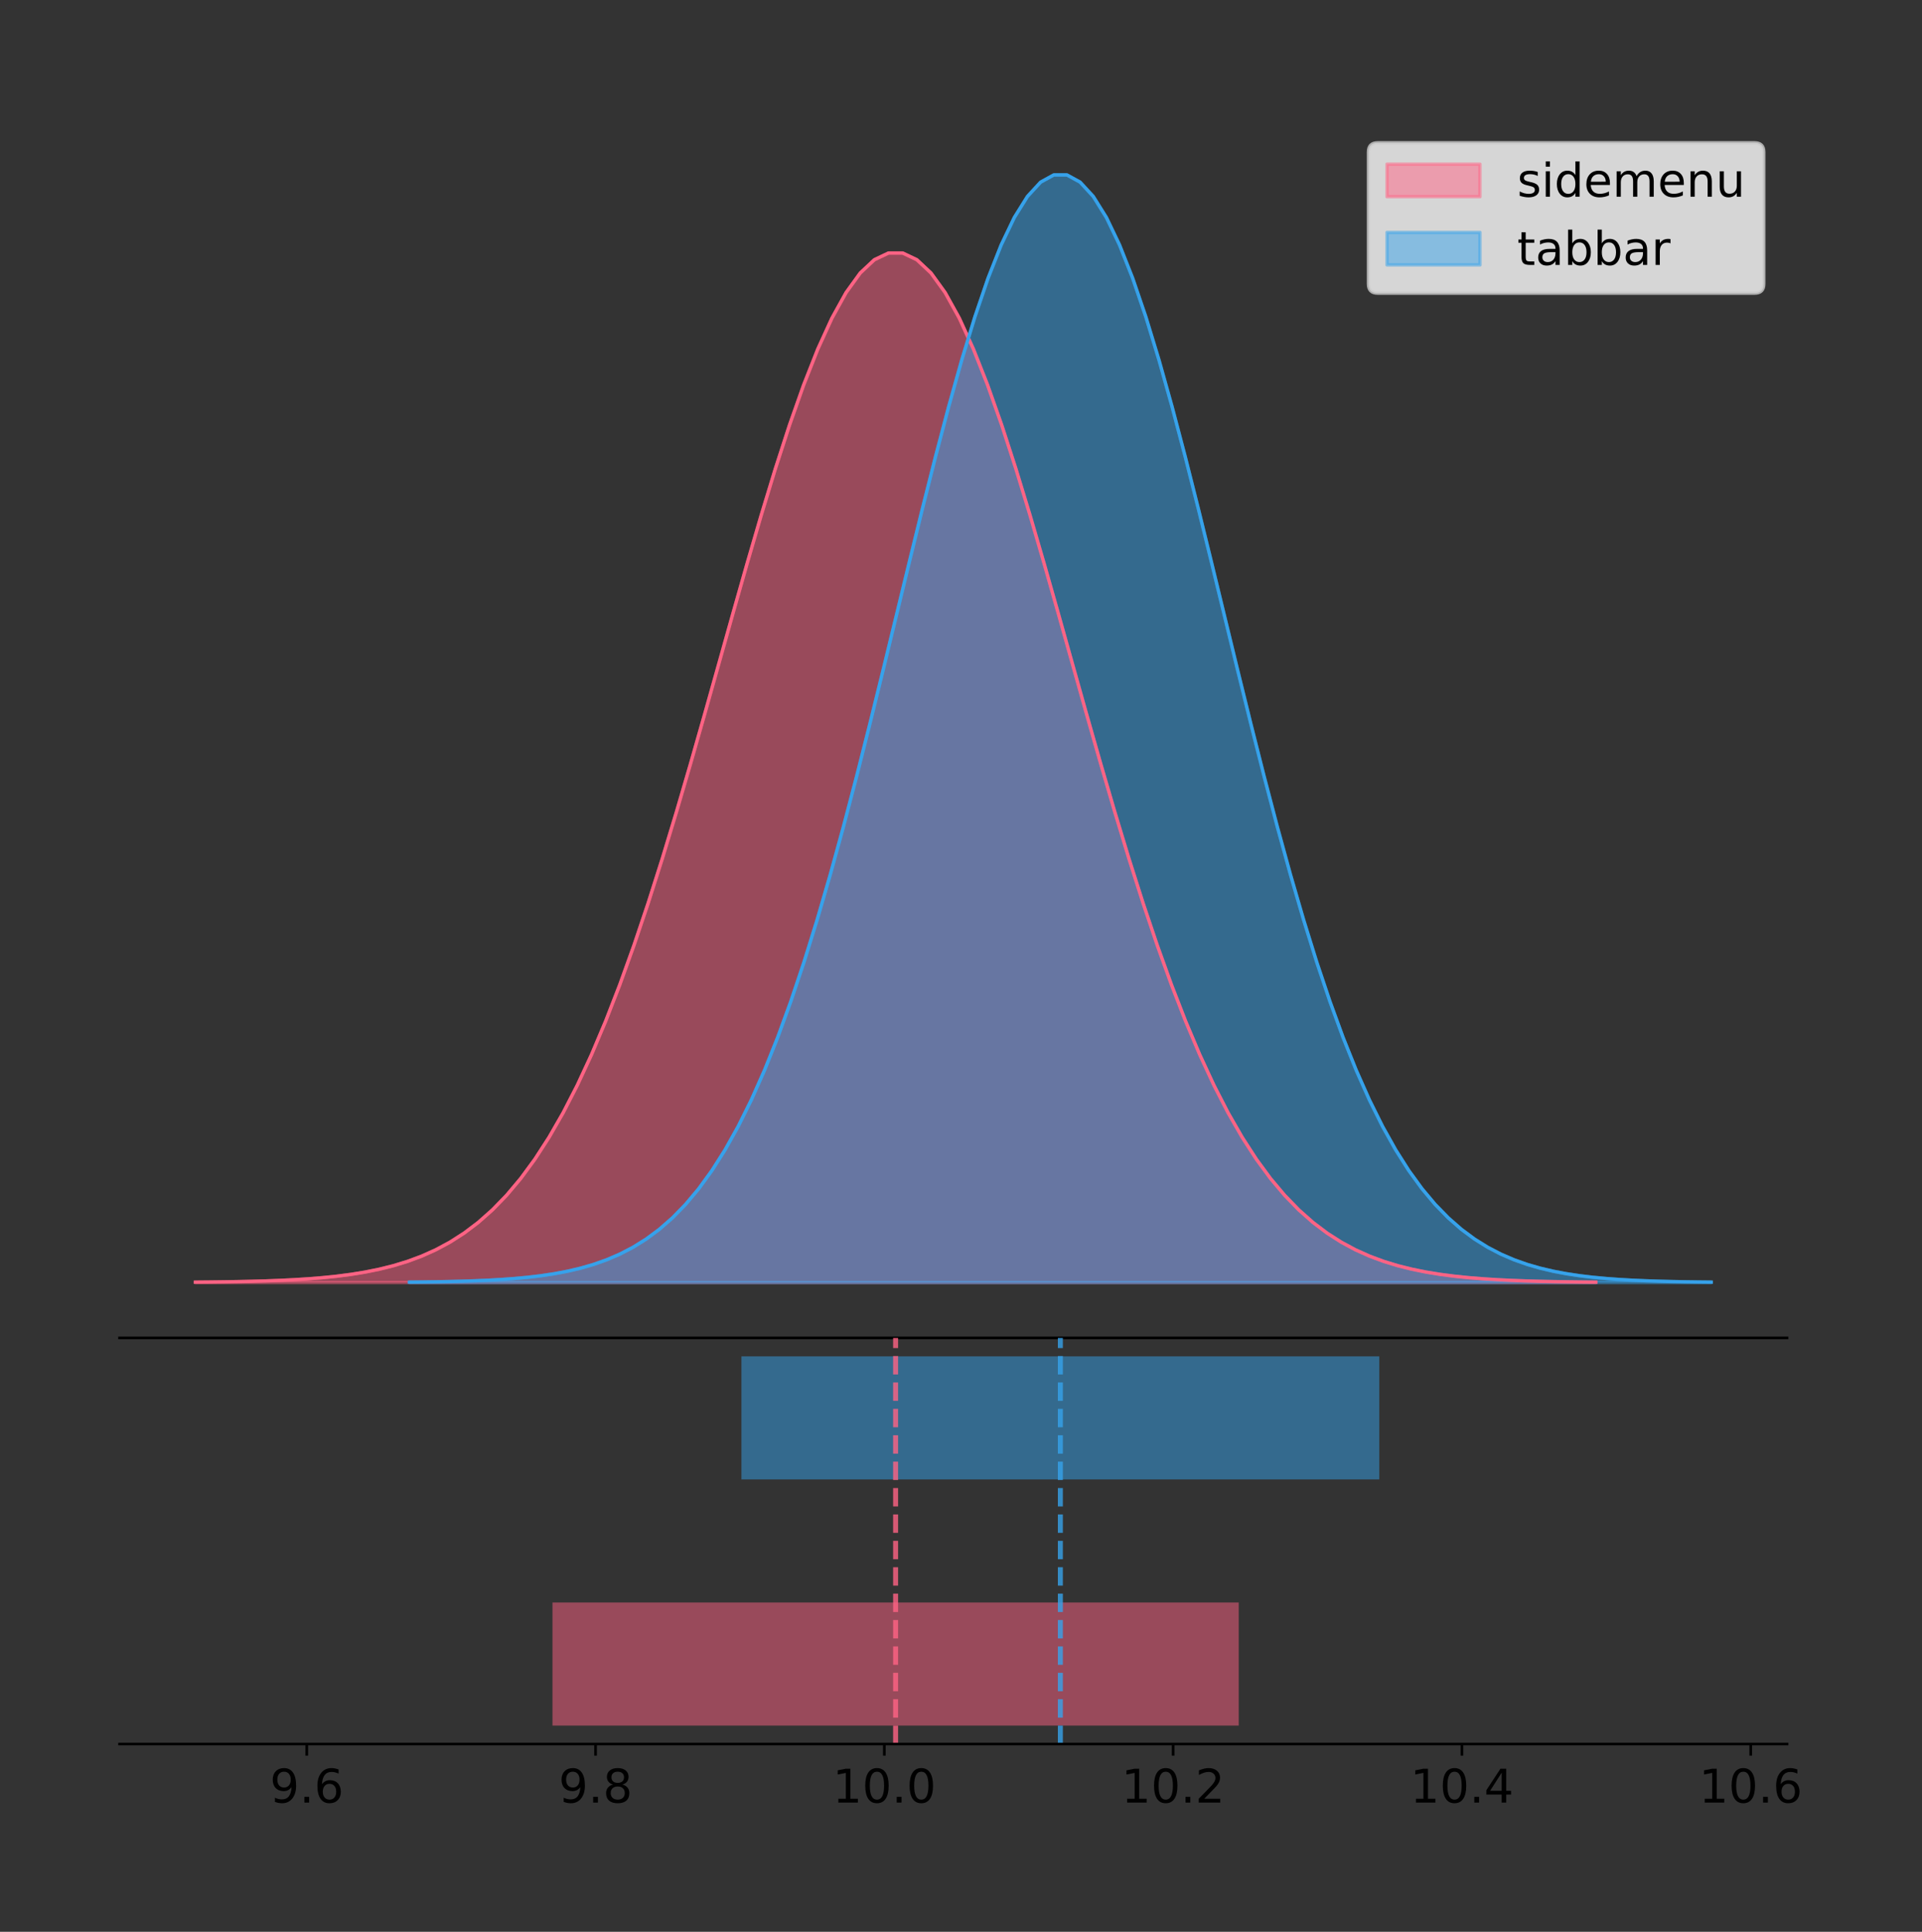 <?xml version="1.0" encoding="utf-8" standalone="no"?>
<!DOCTYPE svg PUBLIC "-//W3C//DTD SVG 1.1//EN"
  "http://www.w3.org/Graphics/SVG/1.1/DTD/svg11.dtd">
<!-- Created with matplotlib (https://matplotlib.org/) -->
<svg height="581.789pt" version="1.1" viewBox="0 0 578.84 581.789" width="578.84pt" xmlns="http://www.w3.org/2000/svg" xmlns:xlink="http://www.w3.org/1999/xlink">
 <rect x="0" y="0" width="578.84" height="581.789" fill="#333333" stroke="none"/>
 <defs>
  <style type="text/css">
*{stroke-linecap:butt;stroke-linejoin:round;}
  </style>
 </defs>
 <g id="figure_1">
  <g id="patch_1">
   <path d="M 0 581.789 
L 578.84 581.789 
L 578.84 0 
L 0 0 
z
" style="fill:none;"/>
  </g>
  <g id="axes_1">
   <g id="patch_2">
    <path d="M 36 402.93 
L 538.2 402.93 
L 538.2 36 
L 36 36 
z
" style="fill:none;"/>
   </g>
   <g id="PolyCollection_1">
    <defs>
     <path d="M 58.827 -195.538 
L 58.827 -195.642 
L 63.088 -195.681 
L 67.348 -195.734 
L 71.609 -195.805 
L 75.87 -195.898 
L 80.13 -196.021 
L 84.391 -196.182 
L 88.651 -196.39 
L 92.912 -196.659 
L 97.173 -197.003 
L 101.433 -197.441 
L 105.694 -197.993 
L 109.954 -198.684 
L 114.215 -199.544 
L 118.476 -200.606 
L 122.736 -201.907 
L 126.997 -203.49 
L 131.257 -205.402 
L 135.518 -207.695 
L 139.778 -210.422 
L 144.039 -213.643 
L 148.3 -217.418 
L 152.56 -221.808 
L 156.821 -226.873 
L 161.081 -232.671 
L 165.342 -239.256 
L 169.603 -246.673 
L 173.863 -254.96 
L 178.124 -264.14 
L 182.384 -274.223 
L 186.645 -285.2 
L 190.906 -297.044 
L 195.166 -309.704 
L 199.427 -323.108 
L 203.687 -337.158 
L 207.948 -351.731 
L 212.208 -366.683 
L 216.469 -381.846 
L 220.73 -397.032 
L 224.99 -412.038 
L 229.251 -426.647 
L 233.511 -440.636 
L 237.772 -453.781 
L 242.033 -465.859 
L 246.293 -476.66 
L 250.554 -485.99 
L 254.814 -493.677 
L 259.075 -499.575 
L 263.336 -503.571 
L 267.596 -505.589 
L 271.857 -505.589 
L 276.117 -503.571 
L 280.378 -499.575 
L 284.639 -493.677 
L 288.899 -485.99 
L 293.16 -476.66 
L 297.42 -465.859 
L 301.681 -453.781 
L 305.941 -440.636 
L 310.202 -426.647 
L 314.463 -412.038 
L 318.723 -397.032 
L 322.984 -381.846 
L 327.244 -366.683 
L 331.505 -351.731 
L 335.766 -337.158 
L 340.026 -323.108 
L 344.287 -309.704 
L 348.547 -297.044 
L 352.808 -285.2 
L 357.069 -274.223 
L 361.329 -264.14 
L 365.59 -254.96 
L 369.85 -246.673 
L 374.111 -239.256 
L 378.371 -232.671 
L 382.632 -226.873 
L 386.893 -221.808 
L 391.153 -217.418 
L 395.414 -213.643 
L 399.674 -210.422 
L 403.935 -207.695 
L 408.196 -205.402 
L 412.456 -203.49 
L 416.717 -201.907 
L 420.977 -200.606 
L 425.238 -199.544 
L 429.499 -198.684 
L 433.759 -197.993 
L 438.02 -197.441 
L 442.28 -197.003 
L 446.541 -196.659 
L 450.801 -196.39 
L 455.062 -196.182 
L 459.323 -196.021 
L 463.583 -195.898 
L 467.844 -195.805 
L 472.104 -195.734 
L 476.365 -195.681 
L 480.626 -195.642 
L 480.626 -195.538 
L 480.626 -195.538 
L 476.365 -195.538 
L 472.104 -195.538 
L 467.844 -195.538 
L 463.583 -195.538 
L 459.323 -195.538 
L 455.062 -195.538 
L 450.801 -195.538 
L 446.541 -195.538 
L 442.28 -195.538 
L 438.02 -195.538 
L 433.759 -195.538 
L 429.499 -195.538 
L 425.238 -195.538 
L 420.977 -195.538 
L 416.717 -195.538 
L 412.456 -195.538 
L 408.196 -195.538 
L 403.935 -195.538 
L 399.674 -195.538 
L 395.414 -195.538 
L 391.153 -195.538 
L 386.893 -195.538 
L 382.632 -195.538 
L 378.371 -195.538 
L 374.111 -195.538 
L 369.85 -195.538 
L 365.59 -195.538 
L 361.329 -195.538 
L 357.069 -195.538 
L 352.808 -195.538 
L 348.547 -195.538 
L 344.287 -195.538 
L 340.026 -195.538 
L 335.766 -195.538 
L 331.505 -195.538 
L 327.244 -195.538 
L 322.984 -195.538 
L 318.723 -195.538 
L 314.463 -195.538 
L 310.202 -195.538 
L 305.941 -195.538 
L 301.681 -195.538 
L 297.42 -195.538 
L 293.16 -195.538 
L 288.899 -195.538 
L 284.639 -195.538 
L 280.378 -195.538 
L 276.117 -195.538 
L 271.857 -195.538 
L 267.596 -195.538 
L 263.336 -195.538 
L 259.075 -195.538 
L 254.814 -195.538 
L 250.554 -195.538 
L 246.293 -195.538 
L 242.033 -195.538 
L 237.772 -195.538 
L 233.511 -195.538 
L 229.251 -195.538 
L 224.99 -195.538 
L 220.73 -195.538 
L 216.469 -195.538 
L 212.208 -195.538 
L 207.948 -195.538 
L 203.687 -195.538 
L 199.427 -195.538 
L 195.166 -195.538 
L 190.906 -195.538 
L 186.645 -195.538 
L 182.384 -195.538 
L 178.124 -195.538 
L 173.863 -195.538 
L 169.603 -195.538 
L 165.342 -195.538 
L 161.081 -195.538 
L 156.821 -195.538 
L 152.56 -195.538 
L 148.3 -195.538 
L 144.039 -195.538 
L 139.778 -195.538 
L 135.518 -195.538 
L 131.257 -195.538 
L 126.997 -195.538 
L 122.736 -195.538 
L 118.476 -195.538 
L 114.215 -195.538 
L 109.954 -195.538 
L 105.694 -195.538 
L 101.433 -195.538 
L 97.173 -195.538 
L 92.912 -195.538 
L 88.651 -195.538 
L 84.391 -195.538 
L 80.13 -195.538 
L 75.87 -195.538 
L 71.609 -195.538 
L 67.348 -195.538 
L 63.088 -195.538 
L 58.827 -195.538 
z
" id="m5c754a6fcc" style="stroke:#ff6384;stroke-opacity:0.5;"/>
    </defs>
    <g clip-path="url(#p0a3965455f)">
     <use style="fill:#ff6384;fill-opacity:0.5;stroke:#ff6384;stroke-opacity:0.5;" x="0" xlink:href="#m5c754a6fcc" y="581.789"/>
    </g>
   </g>
   <g id="PolyCollection_2">
    <defs>
     <path d="M 123.317 -195.538 
L 123.317 -195.65 
L 127.277 -195.692 
L 131.237 -195.749 
L 135.197 -195.825 
L 139.157 -195.925 
L 143.118 -196.058 
L 147.078 -196.23 
L 151.038 -196.455 
L 154.998 -196.744 
L 158.958 -197.115 
L 162.918 -197.585 
L 166.879 -198.179 
L 170.839 -198.923 
L 174.799 -199.848 
L 178.759 -200.99 
L 182.719 -202.39 
L 186.679 -204.093 
L 190.64 -206.151 
L 194.6 -208.617 
L 198.56 -211.552 
L 202.52 -215.017 
L 206.48 -219.078 
L 210.44 -223.801 
L 214.4 -229.25 
L 218.361 -235.488 
L 222.321 -242.572 
L 226.281 -250.552 
L 230.241 -259.468 
L 234.201 -269.344 
L 238.161 -280.192 
L 242.122 -292.002 
L 246.082 -304.744 
L 250.042 -318.365 
L 254.002 -332.786 
L 257.962 -347.901 
L 261.922 -363.58 
L 265.883 -379.667 
L 269.843 -395.98 
L 273.803 -412.318 
L 277.763 -428.462 
L 281.723 -444.18 
L 285.683 -459.23 
L 289.644 -473.372 
L 293.604 -486.366 
L 297.564 -497.987 
L 301.524 -508.025 
L 305.484 -516.294 
L 309.444 -522.64 
L 313.405 -526.94 
L 317.365 -529.111 
L 321.325 -529.111 
L 325.285 -526.94 
L 329.245 -522.64 
L 333.205 -516.294 
L 337.165 -508.025 
L 341.126 -497.987 
L 345.086 -486.366 
L 349.046 -473.372 
L 353.006 -459.23 
L 356.966 -444.18 
L 360.926 -428.462 
L 364.887 -412.318 
L 368.847 -395.98 
L 372.807 -379.667 
L 376.767 -363.58 
L 380.727 -347.901 
L 384.687 -332.786 
L 388.648 -318.365 
L 392.608 -304.744 
L 396.568 -292.002 
L 400.528 -280.192 
L 404.488 -269.344 
L 408.448 -259.468 
L 412.409 -250.552 
L 416.369 -242.572 
L 420.329 -235.488 
L 424.289 -229.25 
L 428.249 -223.801 
L 432.209 -219.078 
L 436.17 -215.017 
L 440.13 -211.552 
L 444.09 -208.617 
L 448.05 -206.151 
L 452.01 -204.093 
L 455.97 -202.39 
L 459.93 -200.99 
L 463.891 -199.848 
L 467.851 -198.923 
L 471.811 -198.179 
L 475.771 -197.585 
L 479.731 -197.115 
L 483.691 -196.744 
L 487.652 -196.455 
L 491.612 -196.23 
L 495.572 -196.058 
L 499.532 -195.925 
L 503.492 -195.825 
L 507.452 -195.749 
L 511.413 -195.692 
L 515.373 -195.65 
L 515.373 -195.538 
L 515.373 -195.538 
L 511.413 -195.538 
L 507.452 -195.538 
L 503.492 -195.538 
L 499.532 -195.538 
L 495.572 -195.538 
L 491.612 -195.538 
L 487.652 -195.538 
L 483.691 -195.538 
L 479.731 -195.538 
L 475.771 -195.538 
L 471.811 -195.538 
L 467.851 -195.538 
L 463.891 -195.538 
L 459.93 -195.538 
L 455.97 -195.538 
L 452.01 -195.538 
L 448.05 -195.538 
L 444.09 -195.538 
L 440.13 -195.538 
L 436.17 -195.538 
L 432.209 -195.538 
L 428.249 -195.538 
L 424.289 -195.538 
L 420.329 -195.538 
L 416.369 -195.538 
L 412.409 -195.538 
L 408.448 -195.538 
L 404.488 -195.538 
L 400.528 -195.538 
L 396.568 -195.538 
L 392.608 -195.538 
L 388.648 -195.538 
L 384.687 -195.538 
L 380.727 -195.538 
L 376.767 -195.538 
L 372.807 -195.538 
L 368.847 -195.538 
L 364.887 -195.538 
L 360.926 -195.538 
L 356.966 -195.538 
L 353.006 -195.538 
L 349.046 -195.538 
L 345.086 -195.538 
L 341.126 -195.538 
L 337.165 -195.538 
L 333.205 -195.538 
L 329.245 -195.538 
L 325.285 -195.538 
L 321.325 -195.538 
L 317.365 -195.538 
L 313.405 -195.538 
L 309.444 -195.538 
L 305.484 -195.538 
L 301.524 -195.538 
L 297.564 -195.538 
L 293.604 -195.538 
L 289.644 -195.538 
L 285.683 -195.538 
L 281.723 -195.538 
L 277.763 -195.538 
L 273.803 -195.538 
L 269.843 -195.538 
L 265.883 -195.538 
L 261.922 -195.538 
L 257.962 -195.538 
L 254.002 -195.538 
L 250.042 -195.538 
L 246.082 -195.538 
L 242.122 -195.538 
L 238.161 -195.538 
L 234.201 -195.538 
L 230.241 -195.538 
L 226.281 -195.538 
L 222.321 -195.538 
L 218.361 -195.538 
L 214.4 -195.538 
L 210.44 -195.538 
L 206.48 -195.538 
L 202.52 -195.538 
L 198.56 -195.538 
L 194.6 -195.538 
L 190.64 -195.538 
L 186.679 -195.538 
L 182.719 -195.538 
L 178.759 -195.538 
L 174.799 -195.538 
L 170.839 -195.538 
L 166.879 -195.538 
L 162.918 -195.538 
L 158.958 -195.538 
L 154.998 -195.538 
L 151.038 -195.538 
L 147.078 -195.538 
L 143.118 -195.538 
L 139.157 -195.538 
L 135.197 -195.538 
L 131.237 -195.538 
L 127.277 -195.538 
L 123.317 -195.538 
z
" id="ma6c13bc9f1" style="stroke:#36a2eb;stroke-opacity:0.5;"/>
    </defs>
    <g clip-path="url(#p0a3965455f)">
     <use style="fill:#36a2eb;fill-opacity:0.5;stroke:#36a2eb;stroke-opacity:0.5;" x="0" xlink:href="#ma6c13bc9f1" y="581.789"/>
    </g>
   </g>
   <g id="line2d_1">
    <path clip-path="url(#p0a3965455f)" d="M 58.827 386.147 
L 63.088 386.108 
L 67.348 386.055 
L 71.609 385.985 
L 75.87 385.891 
L 80.13 385.768 
L 84.391 385.608 
L 88.651 385.399 
L 92.912 385.13 
L 97.173 384.786 
L 101.433 384.348 
L 105.694 383.797 
L 109.954 383.105 
L 114.215 382.245 
L 118.476 381.184 
L 122.736 379.883 
L 126.997 378.299 
L 131.257 376.387 
L 135.518 374.095 
L 139.778 371.367 
L 144.039 368.146 
L 148.3 364.371 
L 152.56 359.982 
L 156.821 354.917 
L 161.081 349.118 
L 165.342 342.534 
L 169.603 335.116 
L 173.863 326.83 
L 178.124 317.649 
L 182.384 307.567 
L 186.645 296.589 
L 190.906 284.745 
L 195.166 272.085 
L 199.427 258.681 
L 203.687 244.632 
L 207.948 230.058 
L 212.208 215.106 
L 216.469 199.943 
L 220.73 184.757 
L 224.99 169.751 
L 229.251 155.142 
L 233.511 141.153 
L 237.772 128.009 
L 242.033 115.931 
L 246.293 105.129 
L 250.554 95.799 
L 254.814 88.113 
L 259.075 82.215 
L 263.336 78.218 
L 267.596 76.2 
L 271.857 76.2 
L 276.117 78.218 
L 280.378 82.215 
L 284.639 88.113 
L 288.899 95.799 
L 293.16 105.129 
L 297.42 115.931 
L 301.681 128.009 
L 305.941 141.153 
L 310.202 155.142 
L 314.463 169.751 
L 318.723 184.757 
L 322.984 199.943 
L 327.244 215.106 
L 331.505 230.058 
L 335.766 244.632 
L 340.026 258.681 
L 344.287 272.085 
L 348.547 284.745 
L 352.808 296.589 
L 357.069 307.567 
L 361.329 317.649 
L 365.59 326.83 
L 369.85 335.116 
L 374.111 342.534 
L 378.371 349.118 
L 382.632 354.917 
L 386.893 359.982 
L 391.153 364.371 
L 395.414 368.146 
L 399.674 371.367 
L 403.935 374.095 
L 408.196 376.387 
L 412.456 378.299 
L 416.717 379.883 
L 420.977 381.184 
L 425.238 382.245 
L 429.499 383.105 
L 433.759 383.797 
L 438.02 384.348 
L 442.28 384.786 
L 446.541 385.13 
L 450.801 385.399 
L 455.062 385.608 
L 459.323 385.768 
L 463.583 385.891 
L 467.844 385.985 
L 472.104 386.055 
L 476.365 386.108 
L 480.626 386.147 
" style="fill:none;stroke:#ff6384;stroke-linecap:square;"/>
   </g>
   <g id="line2d_2">
    <path clip-path="url(#p0a3965455f)" d="M 123.317 386.139 
L 127.277 386.097 
L 131.237 386.04 
L 135.197 385.965 
L 139.157 385.864 
L 143.118 385.732 
L 147.078 385.559 
L 151.038 385.334 
L 154.998 385.045 
L 158.958 384.675 
L 162.918 384.204 
L 166.879 383.61 
L 170.839 382.867 
L 174.799 381.941 
L 178.759 380.799 
L 182.719 379.399 
L 186.679 377.696 
L 190.64 375.639 
L 194.6 373.172 
L 198.56 370.238 
L 202.52 366.772 
L 206.48 362.711 
L 210.44 357.989 
L 214.4 352.539 
L 218.361 346.301 
L 222.321 339.217 
L 226.281 331.237 
L 230.241 322.322 
L 234.201 312.445 
L 238.161 301.597 
L 242.122 289.787 
L 246.082 277.045 
L 250.042 263.424 
L 254.002 249.004 
L 257.962 233.888 
L 261.922 218.209 
L 265.883 202.123 
L 269.843 185.809 
L 273.803 169.471 
L 277.763 153.327 
L 281.723 137.61 
L 285.683 122.559 
L 289.644 108.418 
L 293.604 95.423 
L 297.564 83.803 
L 301.524 73.765 
L 305.484 65.495 
L 309.444 59.15 
L 313.405 54.85 
L 317.365 52.679 
L 321.325 52.679 
L 325.285 54.85 
L 329.245 59.15 
L 333.205 65.495 
L 337.165 73.765 
L 341.126 83.803 
L 345.086 95.423 
L 349.046 108.418 
L 353.006 122.559 
L 356.966 137.61 
L 360.926 153.327 
L 364.887 169.471 
L 368.847 185.809 
L 372.807 202.123 
L 376.767 218.209 
L 380.727 233.888 
L 384.687 249.004 
L 388.648 263.424 
L 392.608 277.045 
L 396.568 289.787 
L 400.528 301.597 
L 404.488 312.445 
L 408.448 322.322 
L 412.409 331.237 
L 416.369 339.217 
L 420.329 346.301 
L 424.289 352.539 
L 428.249 357.989 
L 432.209 362.711 
L 436.17 366.772 
L 440.13 370.238 
L 444.09 373.172 
L 448.05 375.639 
L 452.01 377.696 
L 455.97 379.399 
L 459.93 380.799 
L 463.891 381.941 
L 467.851 382.867 
L 471.811 383.61 
L 475.771 384.204 
L 479.731 384.675 
L 483.691 385.045 
L 487.652 385.334 
L 491.612 385.559 
L 495.572 385.732 
L 499.532 385.864 
L 503.492 385.965 
L 507.452 386.04 
L 511.413 386.097 
L 515.373 386.139 
" style="fill:none;stroke:#36a2eb;stroke-linecap:square;"/>
   </g>
   <g id="patch_3">
    <path d="M 36 402.93 
L 538.2 402.93 
" style="fill:none;stroke:#000000;stroke-linecap:square;stroke-linejoin:miter;stroke-width:0.8;"/>
   </g>
   <g id="legend_1">
    <g id="patch_4">
     <path d="M 414.919 88.299 
L 528.4 88.299 
Q 531.2 88.299 531.2 85.499 
L 531.2 45.8 
Q 531.2 43 528.4 43 
L 414.919 43 
Q 412.119 43 412.119 45.8 
L 412.119 85.499 
Q 412.119 88.299 414.919 88.299 
z
" style="fill:#ffffff;opacity:0.8;stroke:#cccccc;stroke-linejoin:miter;"/>
    </g>
    <g id="patch_5">
     <path d="M 417.719 59.238 
L 445.719 59.238 
L 445.719 49.438 
L 417.719 49.438 
z
" style="fill:#ff6384;opacity:0.5;stroke:#ff6384;stroke-linejoin:miter;"/>
    </g>
    <g id="text_1">
     <!-- sidemenu -->
     <defs>
      <path d="M 44.281 53.078 
L 44.281 44.578 
Q 40.484 46.531 36.375 47.5 
Q 32.281 48.484 27.875 48.484 
Q 21.188 48.484 17.844 46.438 
Q 14.5 44.391 14.5 40.281 
Q 14.5 37.156 16.891 35.375 
Q 19.281 33.594 26.516 31.984 
L 29.594 31.297 
Q 39.156 29.25 43.188 25.516 
Q 47.219 21.781 47.219 15.094 
Q 47.219 7.469 41.188 3.016 
Q 35.156 -1.422 24.609 -1.422 
Q 20.219 -1.422 15.453 -0.562 
Q 10.688 0.297 5.422 2 
L 5.422 11.281 
Q 10.406 8.688 15.234 7.391 
Q 20.062 6.109 24.812 6.109 
Q 31.156 6.109 34.562 8.281 
Q 37.984 10.453 37.984 14.406 
Q 37.984 18.062 35.516 20.016 
Q 33.062 21.969 24.703 23.781 
L 21.578 24.516 
Q 13.234 26.266 9.516 29.906 
Q 5.812 33.547 5.812 39.891 
Q 5.812 47.609 11.281 51.797 
Q 16.75 56 26.812 56 
Q 31.781 56 36.172 55.266 
Q 40.578 54.547 44.281 53.078 
z
" id="DejaVuSans-115"/>
      <path d="M 9.422 54.688 
L 18.406 54.688 
L 18.406 0 
L 9.422 0 
z
M 9.422 75.984 
L 18.406 75.984 
L 18.406 64.594 
L 9.422 64.594 
z
" id="DejaVuSans-105"/>
      <path d="M 45.406 46.391 
L 45.406 75.984 
L 54.391 75.984 
L 54.391 0 
L 45.406 0 
L 45.406 8.203 
Q 42.578 3.328 38.25 0.953 
Q 33.938 -1.422 27.875 -1.422 
Q 17.969 -1.422 11.734 6.484 
Q 5.516 14.406 5.516 27.297 
Q 5.516 40.188 11.734 48.094 
Q 17.969 56 27.875 56 
Q 33.938 56 38.25 53.625 
Q 42.578 51.266 45.406 46.391 
z
M 14.797 27.297 
Q 14.797 17.391 18.875 11.75 
Q 22.953 6.109 30.078 6.109 
Q 37.203 6.109 41.297 11.75 
Q 45.406 17.391 45.406 27.297 
Q 45.406 37.203 41.297 42.844 
Q 37.203 48.484 30.078 48.484 
Q 22.953 48.484 18.875 42.844 
Q 14.797 37.203 14.797 27.297 
z
" id="DejaVuSans-100"/>
      <path d="M 56.203 29.594 
L 56.203 25.203 
L 14.891 25.203 
Q 15.484 15.922 20.484 11.062 
Q 25.484 6.203 34.422 6.203 
Q 39.594 6.203 44.453 7.469 
Q 49.312 8.734 54.109 11.281 
L 54.109 2.781 
Q 49.266 0.734 44.188 -0.344 
Q 39.109 -1.422 33.891 -1.422 
Q 20.797 -1.422 13.156 6.188 
Q 5.516 13.812 5.516 26.812 
Q 5.516 40.234 12.766 48.109 
Q 20.016 56 32.328 56 
Q 43.359 56 49.781 48.891 
Q 56.203 41.797 56.203 29.594 
z
M 47.219 32.234 
Q 47.125 39.594 43.094 43.984 
Q 39.062 48.391 32.422 48.391 
Q 24.906 48.391 20.391 44.141 
Q 15.875 39.891 15.188 32.172 
z
" id="DejaVuSans-101"/>
      <path d="M 52 44.188 
Q 55.375 50.25 60.062 53.125 
Q 64.75 56 71.094 56 
Q 79.641 56 84.281 50.016 
Q 88.922 44.047 88.922 33.016 
L 88.922 0 
L 79.891 0 
L 79.891 32.719 
Q 79.891 40.578 77.094 44.375 
Q 74.312 48.188 68.609 48.188 
Q 61.625 48.188 57.562 43.547 
Q 53.516 38.922 53.516 30.906 
L 53.516 0 
L 44.484 0 
L 44.484 32.719 
Q 44.484 40.625 41.703 44.406 
Q 38.922 48.188 33.109 48.188 
Q 26.219 48.188 22.156 43.531 
Q 18.109 38.875 18.109 30.906 
L 18.109 0 
L 9.078 0 
L 9.078 54.688 
L 18.109 54.688 
L 18.109 46.188 
Q 21.188 51.219 25.484 53.609 
Q 29.781 56 35.688 56 
Q 41.656 56 45.828 52.969 
Q 50 49.953 52 44.188 
z
" id="DejaVuSans-109"/>
      <path d="M 54.891 33.016 
L 54.891 0 
L 45.906 0 
L 45.906 32.719 
Q 45.906 40.484 42.875 44.328 
Q 39.844 48.188 33.797 48.188 
Q 26.516 48.188 22.312 43.547 
Q 18.109 38.922 18.109 30.906 
L 18.109 0 
L 9.078 0 
L 9.078 54.688 
L 18.109 54.688 
L 18.109 46.188 
Q 21.344 51.125 25.703 53.562 
Q 30.078 56 35.797 56 
Q 45.219 56 50.047 50.172 
Q 54.891 44.344 54.891 33.016 
z
" id="DejaVuSans-110"/>
      <path d="M 8.5 21.578 
L 8.5 54.688 
L 17.484 54.688 
L 17.484 21.922 
Q 17.484 14.156 20.5 10.266 
Q 23.531 6.391 29.594 6.391 
Q 36.859 6.391 41.078 11.031 
Q 45.312 15.672 45.312 23.688 
L 45.312 54.688 
L 54.297 54.688 
L 54.297 0 
L 45.312 0 
L 45.312 8.406 
Q 42.047 3.422 37.719 1 
Q 33.406 -1.422 27.688 -1.422 
Q 18.266 -1.422 13.375 4.438 
Q 8.5 10.297 8.5 21.578 
z
M 31.109 56 
z
" id="DejaVuSans-117"/>
     </defs>
     <g transform="translate(456.919 59.238)scale(0.14 -0.14)">
      <use xlink:href="#DejaVuSans-115"/>
      <use x="52.1" xlink:href="#DejaVuSans-105"/>
      <use x="79.883" xlink:href="#DejaVuSans-100"/>
      <use x="143.359" xlink:href="#DejaVuSans-101"/>
      <use x="204.883" xlink:href="#DejaVuSans-109"/>
      <use x="302.295" xlink:href="#DejaVuSans-101"/>
      <use x="363.818" xlink:href="#DejaVuSans-110"/>
      <use x="427.197" xlink:href="#DejaVuSans-117"/>
     </g>
    </g>
    <g id="patch_6">
     <path d="M 417.719 79.787 
L 445.719 79.787 
L 445.719 69.987 
L 417.719 69.987 
z
" style="fill:#36a2eb;opacity:0.5;stroke:#36a2eb;stroke-linejoin:miter;"/>
    </g>
    <g id="text_2">
     <!-- tabbar -->
     <defs>
      <path d="M 18.312 70.219 
L 18.312 54.688 
L 36.812 54.688 
L 36.812 47.703 
L 18.312 47.703 
L 18.312 18.016 
Q 18.312 11.328 20.141 9.422 
Q 21.969 7.516 27.594 7.516 
L 36.812 7.516 
L 36.812 0 
L 27.594 0 
Q 17.188 0 13.234 3.875 
Q 9.281 7.766 9.281 18.016 
L 9.281 47.703 
L 2.688 47.703 
L 2.688 54.688 
L 9.281 54.688 
L 9.281 70.219 
z
" id="DejaVuSans-116"/>
      <path d="M 34.281 27.484 
Q 23.391 27.484 19.188 25 
Q 14.984 22.516 14.984 16.5 
Q 14.984 11.719 18.141 8.906 
Q 21.297 6.109 26.703 6.109 
Q 34.188 6.109 38.703 11.406 
Q 43.219 16.703 43.219 25.484 
L 43.219 27.484 
z
M 52.203 31.203 
L 52.203 0 
L 43.219 0 
L 43.219 8.297 
Q 40.141 3.328 35.547 0.953 
Q 30.953 -1.422 24.312 -1.422 
Q 15.922 -1.422 10.953 3.297 
Q 6 8.016 6 15.922 
Q 6 25.141 12.172 29.828 
Q 18.359 34.516 30.609 34.516 
L 43.219 34.516 
L 43.219 35.406 
Q 43.219 41.609 39.141 45 
Q 35.062 48.391 27.688 48.391 
Q 23 48.391 18.547 47.266 
Q 14.109 46.141 10.016 43.891 
L 10.016 52.203 
Q 14.938 54.109 19.578 55.047 
Q 24.219 56 28.609 56 
Q 40.484 56 46.344 49.844 
Q 52.203 43.703 52.203 31.203 
z
" id="DejaVuSans-97"/>
      <path d="M 48.688 27.297 
Q 48.688 37.203 44.609 42.844 
Q 40.531 48.484 33.406 48.484 
Q 26.266 48.484 22.188 42.844 
Q 18.109 37.203 18.109 27.297 
Q 18.109 17.391 22.188 11.75 
Q 26.266 6.109 33.406 6.109 
Q 40.531 6.109 44.609 11.75 
Q 48.688 17.391 48.688 27.297 
z
M 18.109 46.391 
Q 20.953 51.266 25.266 53.625 
Q 29.594 56 35.594 56 
Q 45.562 56 51.781 48.094 
Q 58.016 40.188 58.016 27.297 
Q 58.016 14.406 51.781 6.484 
Q 45.562 -1.422 35.594 -1.422 
Q 29.594 -1.422 25.266 0.953 
Q 20.953 3.328 18.109 8.203 
L 18.109 0 
L 9.078 0 
L 9.078 75.984 
L 18.109 75.984 
z
" id="DejaVuSans-98"/>
      <path d="M 41.109 46.297 
Q 39.594 47.172 37.812 47.578 
Q 36.031 48 33.891 48 
Q 26.266 48 22.188 43.047 
Q 18.109 38.094 18.109 28.812 
L 18.109 0 
L 9.078 0 
L 9.078 54.688 
L 18.109 54.688 
L 18.109 46.188 
Q 20.953 51.172 25.484 53.578 
Q 30.031 56 36.531 56 
Q 37.453 56 38.578 55.875 
Q 39.703 55.766 41.062 55.516 
z
" id="DejaVuSans-114"/>
     </defs>
     <g transform="translate(456.919 79.787)scale(0.14 -0.14)">
      <use xlink:href="#DejaVuSans-116"/>
      <use x="39.209" xlink:href="#DejaVuSans-97"/>
      <use x="100.488" xlink:href="#DejaVuSans-98"/>
      <use x="163.965" xlink:href="#DejaVuSans-98"/>
      <use x="227.441" xlink:href="#DejaVuSans-97"/>
      <use x="288.721" xlink:href="#DejaVuSans-114"/>
     </g>
    </g>
   </g>
  </g>
  <g id="axes_2">
   <g id="patch_7">
    <path d="M 36 525.24 
L 538.2 525.24 
L 538.2 402.93 
L 36 402.93 
z
" style="fill:none;"/>
   </g>
   <g id="patch_8">
    <path clip-path="url(#p55458da147)" d="M 166.386 519.68 
L 373.067 519.68 
L 373.067 482.617 
L 166.386 482.617 
z
" style="fill:#ff6384;opacity:0.5;"/>
   </g>
   <g id="patch_9">
    <path clip-path="url(#p55458da147)" d="M 223.291 445.553 
L 415.398 445.553 
L 415.398 408.49 
L 223.291 408.49 
z
" style="fill:#36a2eb;opacity:0.5;"/>
   </g>
   <g id="matplotlib.axis_1">
    <g id="xtick_1">
     <g id="line2d_3">
      <defs>
       <path d="M 0 0 
L 0 3.5 
" id="m7907ff9475" style="stroke:#000000;stroke-width:0.8;"/>
      </defs>
      <g>
       <use style="stroke:#000000;stroke-width:0.8;" x="92.388" xlink:href="#m7907ff9475" y="525.24"/>
      </g>
     </g>
     <g id="text_3">
      <!-- 9.6 -->
      <defs>
       <path d="M 10.984 1.516 
L 10.984 10.5 
Q 14.703 8.734 18.5 7.812 
Q 22.312 6.891 25.984 6.891 
Q 35.75 6.891 40.891 13.453 
Q 46.047 20.016 46.781 33.406 
Q 43.953 29.203 39.594 26.953 
Q 35.25 24.703 29.984 24.703 
Q 19.047 24.703 12.672 31.312 
Q 6.297 37.938 6.297 49.422 
Q 6.297 60.641 12.938 67.422 
Q 19.578 74.219 30.609 74.219 
Q 43.266 74.219 49.922 64.516 
Q 56.594 54.828 56.594 36.375 
Q 56.594 19.141 48.406 8.859 
Q 40.234 -1.422 26.422 -1.422 
Q 22.703 -1.422 18.891 -0.688 
Q 15.094 0.047 10.984 1.516 
z
M 30.609 32.422 
Q 37.25 32.422 41.125 36.953 
Q 45.016 41.5 45.016 49.422 
Q 45.016 57.281 41.125 61.844 
Q 37.25 66.406 30.609 66.406 
Q 23.969 66.406 20.094 61.844 
Q 16.219 57.281 16.219 49.422 
Q 16.219 41.5 20.094 36.953 
Q 23.969 32.422 30.609 32.422 
z
" id="DejaVuSans-57"/>
       <path d="M 10.688 12.406 
L 21 12.406 
L 21 0 
L 10.688 0 
z
" id="DejaVuSans-46"/>
       <path d="M 33.016 40.375 
Q 26.375 40.375 22.484 35.828 
Q 18.609 31.297 18.609 23.391 
Q 18.609 15.531 22.484 10.953 
Q 26.375 6.391 33.016 6.391 
Q 39.656 6.391 43.531 10.953 
Q 47.406 15.531 47.406 23.391 
Q 47.406 31.297 43.531 35.828 
Q 39.656 40.375 33.016 40.375 
z
M 52.594 71.297 
L 52.594 62.312 
Q 48.875 64.062 45.094 64.984 
Q 41.312 65.922 37.594 65.922 
Q 27.828 65.922 22.672 59.328 
Q 17.531 52.734 16.797 39.406 
Q 19.672 43.656 24.016 45.922 
Q 28.375 48.188 33.594 48.188 
Q 44.578 48.188 50.953 41.516 
Q 57.328 34.859 57.328 23.391 
Q 57.328 12.156 50.688 5.359 
Q 44.047 -1.422 33.016 -1.422 
Q 20.359 -1.422 13.672 8.266 
Q 6.984 17.969 6.984 36.375 
Q 6.984 53.656 15.188 63.938 
Q 23.391 74.219 37.203 74.219 
Q 40.922 74.219 44.703 73.484 
Q 48.484 72.75 52.594 71.297 
z
" id="DejaVuSans-54"/>
      </defs>
      <g transform="translate(81.256 542.878)scale(0.14 -0.14)">
       <use xlink:href="#DejaVuSans-57"/>
       <use x="63.623" xlink:href="#DejaVuSans-46"/>
       <use x="95.41" xlink:href="#DejaVuSans-54"/>
      </g>
     </g>
    </g>
    <g id="xtick_2">
     <g id="line2d_4">
      <g>
       <use style="stroke:#000000;stroke-width:0.8;" x="179.361" xlink:href="#m7907ff9475" y="525.24"/>
      </g>
     </g>
     <g id="text_4">
      <!-- 9.8 -->
      <defs>
       <path d="M 31.781 34.625 
Q 24.75 34.625 20.719 30.859 
Q 16.703 27.094 16.703 20.516 
Q 16.703 13.922 20.719 10.156 
Q 24.75 6.391 31.781 6.391 
Q 38.812 6.391 42.859 10.172 
Q 46.922 13.969 46.922 20.516 
Q 46.922 27.094 42.891 30.859 
Q 38.875 34.625 31.781 34.625 
z
M 21.922 38.812 
Q 15.578 40.375 12.031 44.719 
Q 8.5 49.078 8.5 55.328 
Q 8.5 64.062 14.719 69.141 
Q 20.953 74.219 31.781 74.219 
Q 42.672 74.219 48.875 69.141 
Q 55.078 64.062 55.078 55.328 
Q 55.078 49.078 51.531 44.719 
Q 48 40.375 41.703 38.812 
Q 48.828 37.156 52.797 32.312 
Q 56.781 27.484 56.781 20.516 
Q 56.781 9.906 50.312 4.234 
Q 43.844 -1.422 31.781 -1.422 
Q 19.734 -1.422 13.25 4.234 
Q 6.781 9.906 6.781 20.516 
Q 6.781 27.484 10.781 32.312 
Q 14.797 37.156 21.922 38.812 
z
M 18.312 54.391 
Q 18.312 48.734 21.844 45.562 
Q 25.391 42.391 31.781 42.391 
Q 38.141 42.391 41.719 45.562 
Q 45.312 48.734 45.312 54.391 
Q 45.312 60.062 41.719 63.234 
Q 38.141 66.406 31.781 66.406 
Q 25.391 66.406 21.844 63.234 
Q 18.312 60.062 18.312 54.391 
z
" id="DejaVuSans-56"/>
      </defs>
      <g transform="translate(168.229 542.878)scale(0.14 -0.14)">
       <use xlink:href="#DejaVuSans-57"/>
       <use x="63.623" xlink:href="#DejaVuSans-46"/>
       <use x="95.41" xlink:href="#DejaVuSans-56"/>
      </g>
     </g>
    </g>
    <g id="xtick_3">
     <g id="line2d_5">
      <g>
       <use style="stroke:#000000;stroke-width:0.8;" x="266.334" xlink:href="#m7907ff9475" y="525.24"/>
      </g>
     </g>
     <g id="text_5">
      <!-- 10.0 -->
      <defs>
       <path d="M 12.406 8.297 
L 28.516 8.297 
L 28.516 63.922 
L 10.984 60.406 
L 10.984 69.391 
L 28.422 72.906 
L 38.281 72.906 
L 38.281 8.297 
L 54.391 8.297 
L 54.391 0 
L 12.406 0 
z
" id="DejaVuSans-49"/>
       <path d="M 31.781 66.406 
Q 24.172 66.406 20.328 58.906 
Q 16.5 51.422 16.5 36.375 
Q 16.5 21.391 20.328 13.891 
Q 24.172 6.391 31.781 6.391 
Q 39.453 6.391 43.281 13.891 
Q 47.125 21.391 47.125 36.375 
Q 47.125 51.422 43.281 58.906 
Q 39.453 66.406 31.781 66.406 
z
M 31.781 74.219 
Q 44.047 74.219 50.516 64.516 
Q 56.984 54.828 56.984 36.375 
Q 56.984 17.969 50.516 8.266 
Q 44.047 -1.422 31.781 -1.422 
Q 19.531 -1.422 13.062 8.266 
Q 6.594 17.969 6.594 36.375 
Q 6.594 54.828 13.062 64.516 
Q 19.531 74.219 31.781 74.219 
z
" id="DejaVuSans-48"/>
      </defs>
      <g transform="translate(250.749 542.878)scale(0.14 -0.14)">
       <use xlink:href="#DejaVuSans-49"/>
       <use x="63.623" xlink:href="#DejaVuSans-48"/>
       <use x="127.246" xlink:href="#DejaVuSans-46"/>
       <use x="159.033" xlink:href="#DejaVuSans-48"/>
      </g>
     </g>
    </g>
    <g id="xtick_4">
     <g id="line2d_6">
      <g>
       <use style="stroke:#000000;stroke-width:0.8;" x="353.308" xlink:href="#m7907ff9475" y="525.24"/>
      </g>
     </g>
     <g id="text_6">
      <!-- 10.2 -->
      <defs>
       <path d="M 19.188 8.297 
L 53.609 8.297 
L 53.609 0 
L 7.328 0 
L 7.328 8.297 
Q 12.938 14.109 22.625 23.891 
Q 32.328 33.688 34.812 36.531 
Q 39.547 41.844 41.422 45.531 
Q 43.312 49.219 43.312 52.781 
Q 43.312 58.594 39.234 62.25 
Q 35.156 65.922 28.609 65.922 
Q 23.969 65.922 18.812 64.312 
Q 13.672 62.703 7.812 59.422 
L 7.812 69.391 
Q 13.766 71.781 18.938 73 
Q 24.125 74.219 28.422 74.219 
Q 39.75 74.219 46.484 68.547 
Q 53.219 62.891 53.219 53.422 
Q 53.219 48.922 51.531 44.891 
Q 49.859 40.875 45.406 35.406 
Q 44.188 33.984 37.641 27.219 
Q 31.109 20.453 19.188 8.297 
z
" id="DejaVuSans-50"/>
      </defs>
      <g transform="translate(337.722 542.878)scale(0.14 -0.14)">
       <use xlink:href="#DejaVuSans-49"/>
       <use x="63.623" xlink:href="#DejaVuSans-48"/>
       <use x="127.246" xlink:href="#DejaVuSans-46"/>
       <use x="159.033" xlink:href="#DejaVuSans-50"/>
      </g>
     </g>
    </g>
    <g id="xtick_5">
     <g id="line2d_7">
      <g>
       <use style="stroke:#000000;stroke-width:0.8;" x="440.281" xlink:href="#m7907ff9475" y="525.24"/>
      </g>
     </g>
     <g id="text_7">
      <!-- 10.4 -->
      <defs>
       <path d="M 37.797 64.312 
L 12.891 25.391 
L 37.797 25.391 
z
M 35.203 72.906 
L 47.609 72.906 
L 47.609 25.391 
L 58.016 25.391 
L 58.016 17.188 
L 47.609 17.188 
L 47.609 0 
L 37.797 0 
L 37.797 17.188 
L 4.891 17.188 
L 4.891 26.703 
z
" id="DejaVuSans-52"/>
      </defs>
      <g transform="translate(424.695 542.878)scale(0.14 -0.14)">
       <use xlink:href="#DejaVuSans-49"/>
       <use x="63.623" xlink:href="#DejaVuSans-48"/>
       <use x="127.246" xlink:href="#DejaVuSans-46"/>
       <use x="159.033" xlink:href="#DejaVuSans-52"/>
      </g>
     </g>
    </g>
    <g id="xtick_6">
     <g id="line2d_8">
      <g>
       <use style="stroke:#000000;stroke-width:0.8;" x="527.255" xlink:href="#m7907ff9475" y="525.24"/>
      </g>
     </g>
     <g id="text_8">
      <!-- 10.6 -->
      <g transform="translate(511.669 542.878)scale(0.14 -0.14)">
       <use xlink:href="#DejaVuSans-49"/>
       <use x="63.623" xlink:href="#DejaVuSans-48"/>
       <use x="127.246" xlink:href="#DejaVuSans-46"/>
       <use x="159.033" xlink:href="#DejaVuSans-54"/>
      </g>
     </g>
    </g>
   </g>
   <g id="line2d_9">
    <path clip-path="url(#p55458da147)" d="M 269.726 525.24 
L 269.726 402.93 
" style="fill:none;stroke:#ff6384;stroke-dasharray:5.55,2.4;stroke-dashoffset:0;stroke-opacity:0.8;stroke-width:1.5;"/>
   </g>
   <g id="line2d_10">
    <path clip-path="url(#p55458da147)" d="M 319.345 525.24 
L 319.345 402.93 
" style="fill:none;stroke:#36a2eb;stroke-dasharray:5.55,2.4;stroke-dashoffset:0;stroke-opacity:0.8;stroke-width:1.5;"/>
   </g>
   <g id="patch_10">
    <path d="M 36 525.24 
L 538.2 525.24 
" style="fill:none;stroke:#000000;stroke-linecap:square;stroke-linejoin:miter;stroke-width:0.8;"/>
   </g>
  </g>
 </g>
 <defs>
  <clipPath id="p0a3965455f">
   <rect height="366.93" width="502.2" x="36" y="36"/>
  </clipPath>
  <clipPath id="p55458da147">
   <rect height="122.31" width="502.2" x="36" y="402.93"/>
  </clipPath>
 </defs>
</svg>
